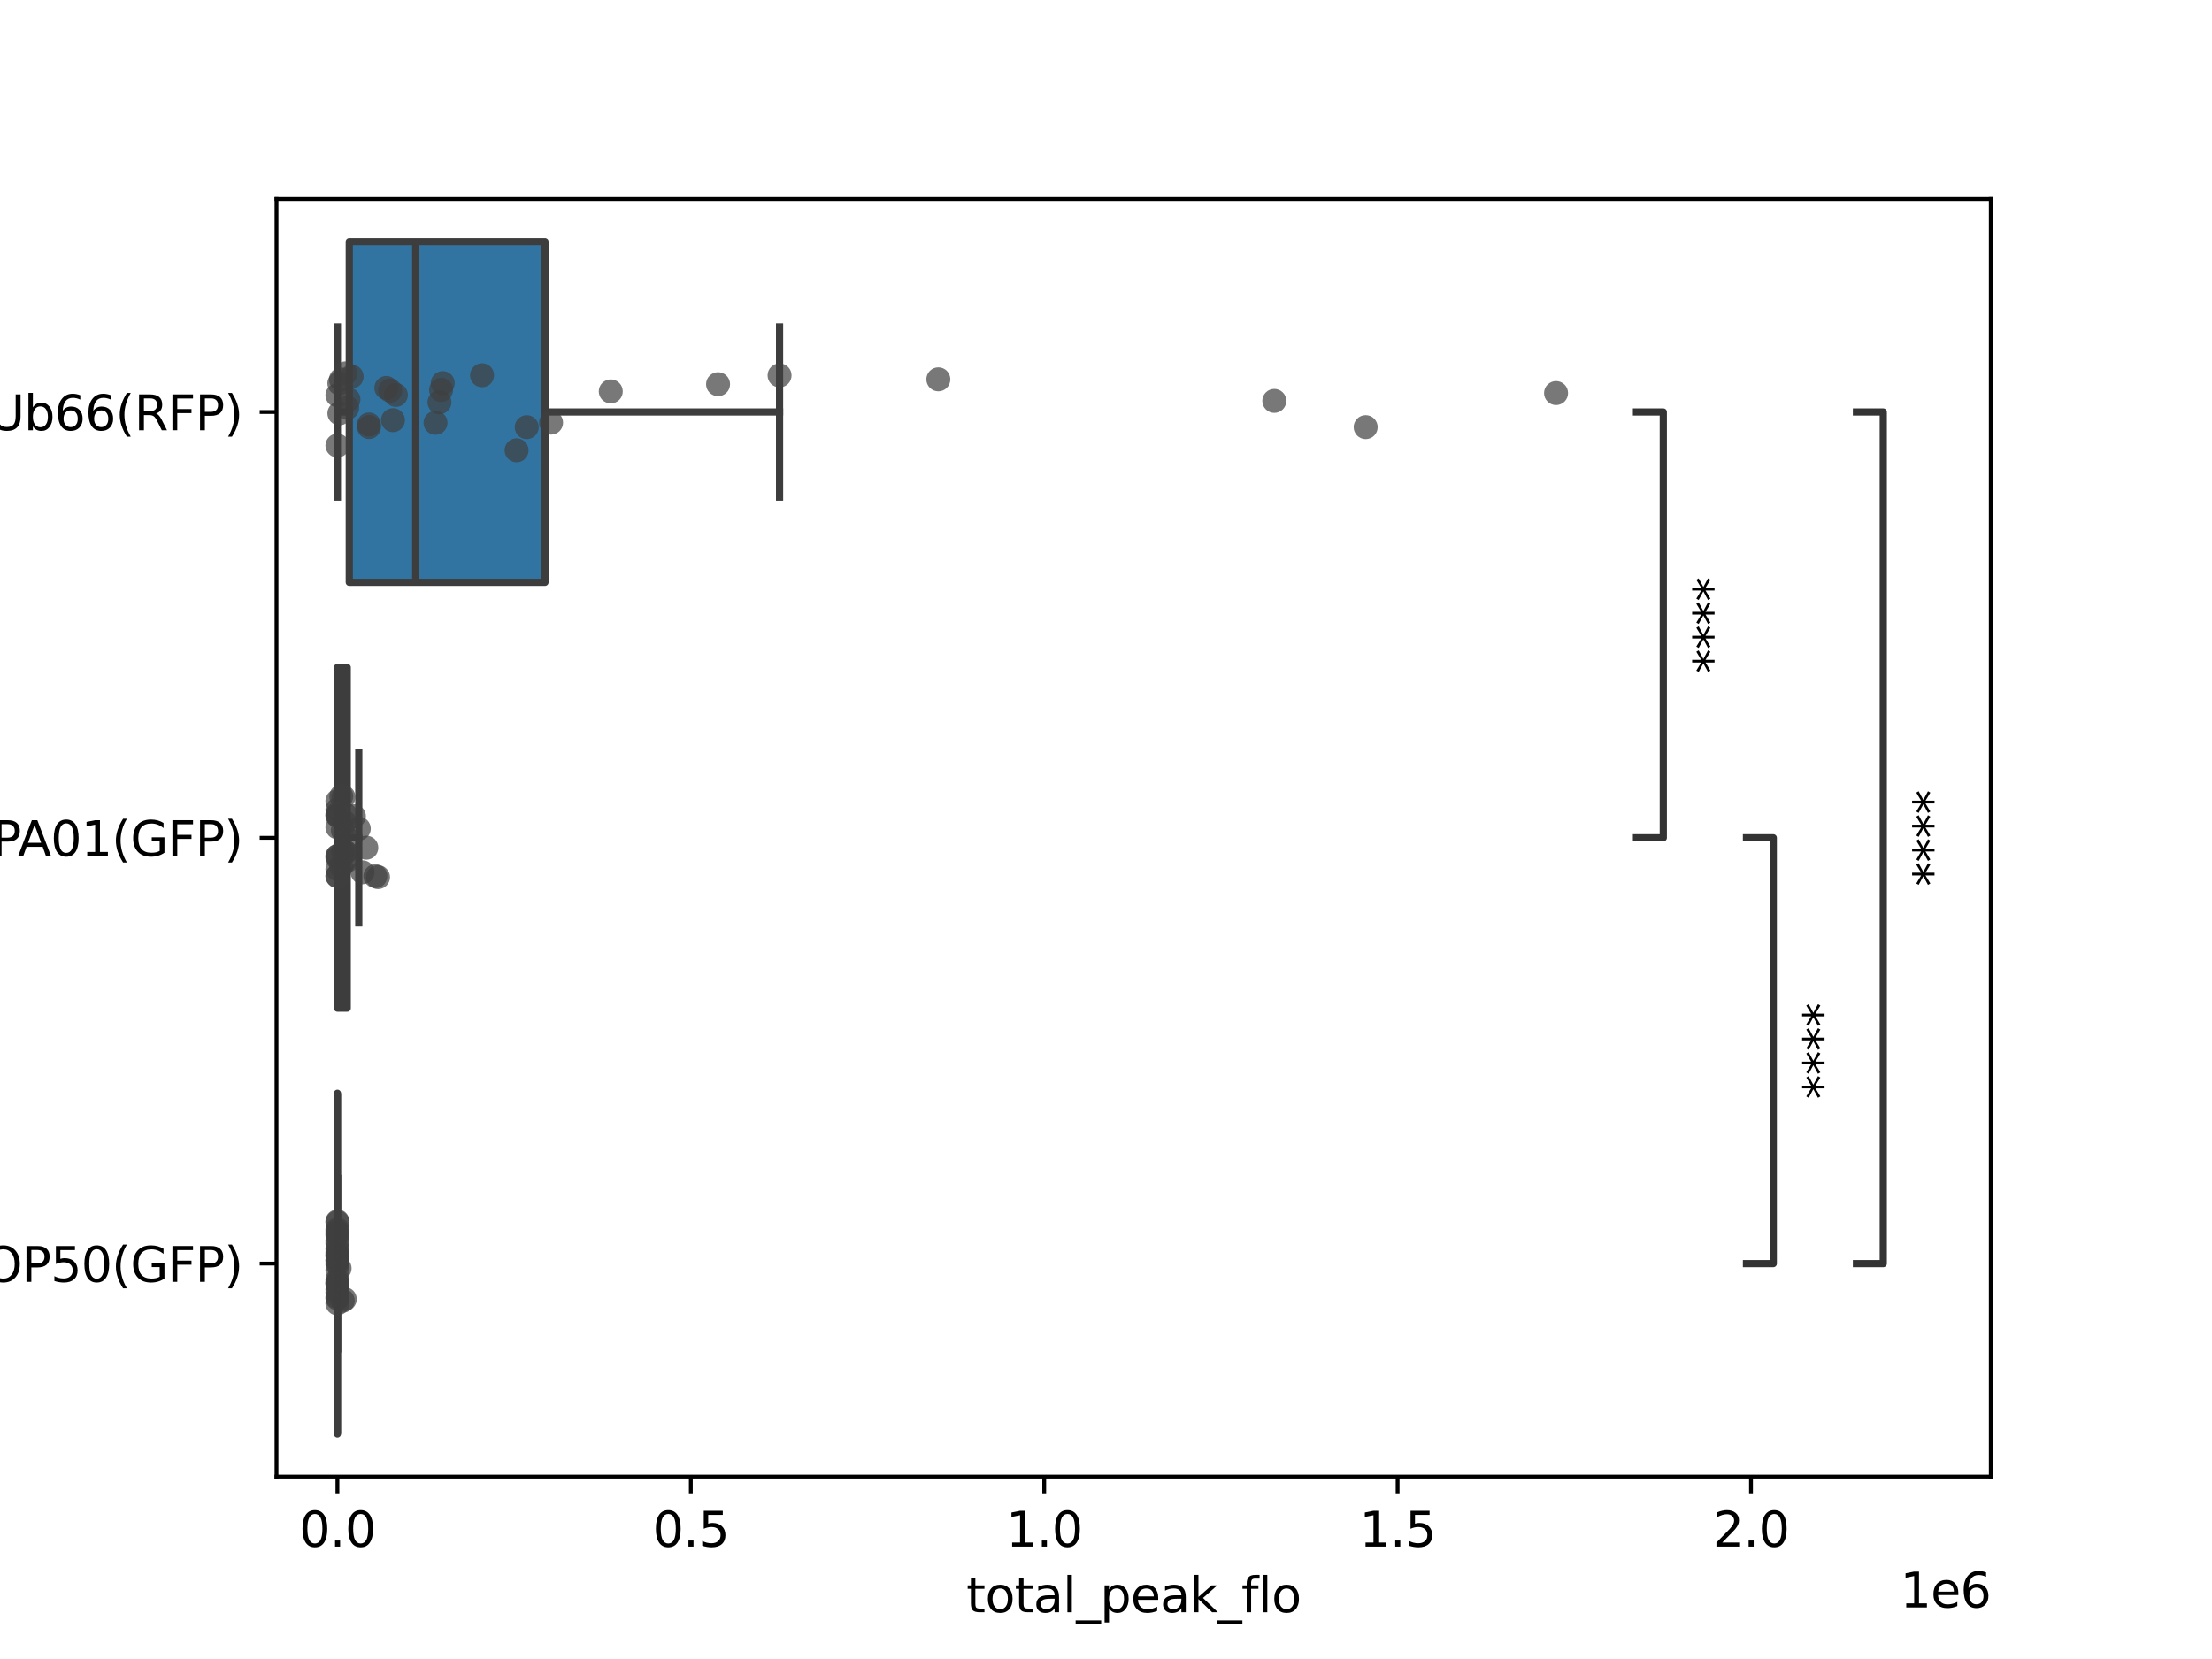<?xml version="1.0" encoding="utf-8" standalone="no"?>
<!DOCTYPE svg PUBLIC "-//W3C//DTD SVG 1.1//EN"
  "http://www.w3.org/Graphics/SVG/1.1/DTD/svg11.dtd">
<svg xmlns:xlink="http://www.w3.org/1999/xlink" width="460.8pt" height="345.6pt" viewBox="0 0 460.8 345.6" xmlns="http://www.w3.org/2000/svg" version="1.1">
 <defs>
  <style type="text/css">*{stroke-linejoin: round; stroke-linecap: butt}</style>
 </defs>
 <g id="figure_1">
  <g id="patch_1">
   <path d="M 0 345.6 
L 460.8 345.6 
L 460.8 0 
L 0 0 
z
" style="fill: #ffffff"/>
  </g>
  <g id="axes_1">
   <g id="patch_2">
    <path d="M 57.6 307.584 
L 414.72 307.584 
L 414.72 41.472 
L 57.6 41.472 
z
" style="fill: #ffffff"/>
   </g>
   <g id="patch_3">
    <path d="M 72.761 50.342 
L 72.761 121.306 
L 113.531 121.306 
L 113.531 50.342 
L 72.761 50.342 
z
" clip-path="url(#pec8b21042d)" style="fill: #3274a1; stroke: #3d3d3d; stroke-width: 1.5; stroke-linejoin: miter"/>
   </g>
   <g id="patch_4">
    <path d="M 70.293 139.046 
L 70.293 210.01 
L 72.337 210.01 
L 72.337 139.046 
L 70.293 139.046 
z
" clip-path="url(#pec8b21042d)" style="fill: #e1812c; stroke: #3d3d3d; stroke-width: 1.5; stroke-linejoin: miter"/>
   </g>
   <g id="patch_5">
    <path d="M 70.293 227.75 
L 70.293 298.714 
L 70.293 298.714 
L 70.293 227.75 
L 70.293 227.75 
z
" clip-path="url(#pec8b21042d)" style="fill: #3a923a; stroke: #3d3d3d; stroke-width: 1.5; stroke-linejoin: miter"/>
   </g>
   <g id="matplotlib.axis_1">
    <g id="xtick_1">
     <g id="line2d_1">
      <defs>
       <path id="mf25fa7e9b3" d="M 0 0 
L 0 3.5 
" style="stroke: #000000; stroke-width: 0.8"/>
      </defs>
      <g>
       <use xlink:href="#mf25fa7e9b3" x="70.293" y="307.584" style="stroke: #000000; stroke-width: 0.8"/>
      </g>
     </g>
     <g id="text_1">
      <!-- 0.0 -->
      <g transform="translate(62.342 322.182) scale(0.1 -0.1)">
       <defs>
        <path id="DejaVuSans-30" d="M 2034 4250 
Q 1547 4250 1301 3770 
Q 1056 3291 1056 2328 
Q 1056 1369 1301 889 
Q 1547 409 2034 409 
Q 2525 409 2770 889 
Q 3016 1369 3016 2328 
Q 3016 3291 2770 3770 
Q 2525 4250 2034 4250 
z
M 2034 4750 
Q 2819 4750 3233 4129 
Q 3647 3509 3647 2328 
Q 3647 1150 3233 529 
Q 2819 -91 2034 -91 
Q 1250 -91 836 529 
Q 422 1150 422 2328 
Q 422 3509 836 4129 
Q 1250 4750 2034 4750 
z
" transform="scale(0.016)"/>
        <path id="DejaVuSans-2e" d="M 684 794 
L 1344 794 
L 1344 0 
L 684 0 
L 684 794 
z
" transform="scale(0.016)"/>
       </defs>
       <use xlink:href="#DejaVuSans-30"/>
       <use xlink:href="#DejaVuSans-2e" x="63.623"/>
       <use xlink:href="#DejaVuSans-30" x="95.41"/>
      </g>
     </g>
    </g>
    <g id="xtick_2">
     <g id="line2d_2">
      <g>
       <use xlink:href="#mf25fa7e9b3" x="143.912" y="307.584" style="stroke: #000000; stroke-width: 0.8"/>
      </g>
     </g>
     <g id="text_2">
      <!-- 0.5 -->
      <g transform="translate(135.96 322.182) scale(0.1 -0.1)">
       <defs>
        <path id="DejaVuSans-35" d="M 691 4666 
L 3169 4666 
L 3169 4134 
L 1269 4134 
L 1269 2991 
Q 1406 3038 1543 3061 
Q 1681 3084 1819 3084 
Q 2600 3084 3056 2656 
Q 3513 2228 3513 1497 
Q 3513 744 3044 326 
Q 2575 -91 1722 -91 
Q 1428 -91 1123 -41 
Q 819 9 494 109 
L 494 744 
Q 775 591 1075 516 
Q 1375 441 1709 441 
Q 2250 441 2565 725 
Q 2881 1009 2881 1497 
Q 2881 1984 2565 2268 
Q 2250 2553 1709 2553 
Q 1456 2553 1204 2497 
Q 953 2441 691 2322 
L 691 4666 
z
" transform="scale(0.016)"/>
       </defs>
       <use xlink:href="#DejaVuSans-30"/>
       <use xlink:href="#DejaVuSans-2e" x="63.623"/>
       <use xlink:href="#DejaVuSans-35" x="95.41"/>
      </g>
     </g>
    </g>
    <g id="xtick_3">
     <g id="line2d_3">
      <g>
       <use xlink:href="#mf25fa7e9b3" x="217.53" y="307.584" style="stroke: #000000; stroke-width: 0.8"/>
      </g>
     </g>
     <g id="text_3">
      <!-- 1.0 -->
      <g transform="translate(209.578 322.182) scale(0.1 -0.1)">
       <defs>
        <path id="DejaVuSans-31" d="M 794 531 
L 1825 531 
L 1825 4091 
L 703 3866 
L 703 4441 
L 1819 4666 
L 2450 4666 
L 2450 531 
L 3481 531 
L 3481 0 
L 794 0 
L 794 531 
z
" transform="scale(0.016)"/>
       </defs>
       <use xlink:href="#DejaVuSans-31"/>
       <use xlink:href="#DejaVuSans-2e" x="63.623"/>
       <use xlink:href="#DejaVuSans-30" x="95.41"/>
      </g>
     </g>
    </g>
    <g id="xtick_4">
     <g id="line2d_4">
      <g>
       <use xlink:href="#mf25fa7e9b3" x="291.148" y="307.584" style="stroke: #000000; stroke-width: 0.8"/>
      </g>
     </g>
     <g id="text_4">
      <!-- 1.5 -->
      <g transform="translate(283.197 322.182) scale(0.1 -0.1)">
       <use xlink:href="#DejaVuSans-31"/>
       <use xlink:href="#DejaVuSans-2e" x="63.623"/>
       <use xlink:href="#DejaVuSans-35" x="95.41"/>
      </g>
     </g>
    </g>
    <g id="xtick_5">
     <g id="line2d_5">
      <g>
       <use xlink:href="#mf25fa7e9b3" x="364.767" y="307.584" style="stroke: #000000; stroke-width: 0.8"/>
      </g>
     </g>
     <g id="text_5">
      <!-- 2.0 -->
      <g transform="translate(356.815 322.182) scale(0.1 -0.1)">
       <defs>
        <path id="DejaVuSans-32" d="M 1228 531 
L 3431 531 
L 3431 0 
L 469 0 
L 469 531 
Q 828 903 1448 1529 
Q 2069 2156 2228 2338 
Q 2531 2678 2651 2914 
Q 2772 3150 2772 3378 
Q 2772 3750 2511 3984 
Q 2250 4219 1831 4219 
Q 1534 4219 1204 4116 
Q 875 4013 500 3803 
L 500 4441 
Q 881 4594 1212 4672 
Q 1544 4750 1819 4750 
Q 2544 4750 2975 4387 
Q 3406 4025 3406 3419 
Q 3406 3131 3298 2873 
Q 3191 2616 2906 2266 
Q 2828 2175 2409 1742 
Q 1991 1309 1228 531 
z
" transform="scale(0.016)"/>
       </defs>
       <use xlink:href="#DejaVuSans-32"/>
       <use xlink:href="#DejaVuSans-2e" x="63.623"/>
       <use xlink:href="#DejaVuSans-30" x="95.41"/>
      </g>
     </g>
    </g>
    <g id="text_6">
     <!-- total_peak_flo -->
     <g transform="translate(201.308 335.861) scale(0.1 -0.1)">
      <defs>
       <path id="DejaVuSans-74" d="M 1172 4494 
L 1172 3500 
L 2356 3500 
L 2356 3053 
L 1172 3053 
L 1172 1153 
Q 1172 725 1289 603 
Q 1406 481 1766 481 
L 2356 481 
L 2356 0 
L 1766 0 
Q 1100 0 847 248 
Q 594 497 594 1153 
L 594 3053 
L 172 3053 
L 172 3500 
L 594 3500 
L 594 4494 
L 1172 4494 
z
" transform="scale(0.016)"/>
       <path id="DejaVuSans-6f" d="M 1959 3097 
Q 1497 3097 1228 2736 
Q 959 2375 959 1747 
Q 959 1119 1226 758 
Q 1494 397 1959 397 
Q 2419 397 2687 759 
Q 2956 1122 2956 1747 
Q 2956 2369 2687 2733 
Q 2419 3097 1959 3097 
z
M 1959 3584 
Q 2709 3584 3137 3096 
Q 3566 2609 3566 1747 
Q 3566 888 3137 398 
Q 2709 -91 1959 -91 
Q 1206 -91 779 398 
Q 353 888 353 1747 
Q 353 2609 779 3096 
Q 1206 3584 1959 3584 
z
" transform="scale(0.016)"/>
       <path id="DejaVuSans-61" d="M 2194 1759 
Q 1497 1759 1228 1600 
Q 959 1441 959 1056 
Q 959 750 1161 570 
Q 1363 391 1709 391 
Q 2188 391 2477 730 
Q 2766 1069 2766 1631 
L 2766 1759 
L 2194 1759 
z
M 3341 1997 
L 3341 0 
L 2766 0 
L 2766 531 
Q 2569 213 2275 61 
Q 1981 -91 1556 -91 
Q 1019 -91 701 211 
Q 384 513 384 1019 
Q 384 1609 779 1909 
Q 1175 2209 1959 2209 
L 2766 2209 
L 2766 2266 
Q 2766 2663 2505 2880 
Q 2244 3097 1772 3097 
Q 1472 3097 1187 3025 
Q 903 2953 641 2809 
L 641 3341 
Q 956 3463 1253 3523 
Q 1550 3584 1831 3584 
Q 2591 3584 2966 3190 
Q 3341 2797 3341 1997 
z
" transform="scale(0.016)"/>
       <path id="DejaVuSans-6c" d="M 603 4863 
L 1178 4863 
L 1178 0 
L 603 0 
L 603 4863 
z
" transform="scale(0.016)"/>
       <path id="DejaVuSans-5f" d="M 3263 -1063 
L 3263 -1509 
L -63 -1509 
L -63 -1063 
L 3263 -1063 
z
" transform="scale(0.016)"/>
       <path id="DejaVuSans-70" d="M 1159 525 
L 1159 -1331 
L 581 -1331 
L 581 3500 
L 1159 3500 
L 1159 2969 
Q 1341 3281 1617 3432 
Q 1894 3584 2278 3584 
Q 2916 3584 3314 3078 
Q 3713 2572 3713 1747 
Q 3713 922 3314 415 
Q 2916 -91 2278 -91 
Q 1894 -91 1617 61 
Q 1341 213 1159 525 
z
M 3116 1747 
Q 3116 2381 2855 2742 
Q 2594 3103 2138 3103 
Q 1681 3103 1420 2742 
Q 1159 2381 1159 1747 
Q 1159 1113 1420 752 
Q 1681 391 2138 391 
Q 2594 391 2855 752 
Q 3116 1113 3116 1747 
z
" transform="scale(0.016)"/>
       <path id="DejaVuSans-65" d="M 3597 1894 
L 3597 1613 
L 953 1613 
Q 991 1019 1311 708 
Q 1631 397 2203 397 
Q 2534 397 2845 478 
Q 3156 559 3463 722 
L 3463 178 
Q 3153 47 2828 -22 
Q 2503 -91 2169 -91 
Q 1331 -91 842 396 
Q 353 884 353 1716 
Q 353 2575 817 3079 
Q 1281 3584 2069 3584 
Q 2775 3584 3186 3129 
Q 3597 2675 3597 1894 
z
M 3022 2063 
Q 3016 2534 2758 2815 
Q 2500 3097 2075 3097 
Q 1594 3097 1305 2825 
Q 1016 2553 972 2059 
L 3022 2063 
z
" transform="scale(0.016)"/>
       <path id="DejaVuSans-6b" d="M 581 4863 
L 1159 4863 
L 1159 1991 
L 2875 3500 
L 3609 3500 
L 1753 1863 
L 3688 0 
L 2938 0 
L 1159 1709 
L 1159 0 
L 581 0 
L 581 4863 
z
" transform="scale(0.016)"/>
       <path id="DejaVuSans-66" d="M 2375 4863 
L 2375 4384 
L 1825 4384 
Q 1516 4384 1395 4259 
Q 1275 4134 1275 3809 
L 1275 3500 
L 2222 3500 
L 2222 3053 
L 1275 3053 
L 1275 0 
L 697 0 
L 697 3053 
L 147 3053 
L 147 3500 
L 697 3500 
L 697 3744 
Q 697 4328 969 4595 
Q 1241 4863 1831 4863 
L 2375 4863 
z
" transform="scale(0.016)"/>
      </defs>
      <use xlink:href="#DejaVuSans-74"/>
      <use xlink:href="#DejaVuSans-6f" x="39.209"/>
      <use xlink:href="#DejaVuSans-74" x="100.391"/>
      <use xlink:href="#DejaVuSans-61" x="139.6"/>
      <use xlink:href="#DejaVuSans-6c" x="200.879"/>
      <use xlink:href="#DejaVuSans-5f" x="228.662"/>
      <use xlink:href="#DejaVuSans-70" x="278.662"/>
      <use xlink:href="#DejaVuSans-65" x="342.139"/>
      <use xlink:href="#DejaVuSans-61" x="403.662"/>
      <use xlink:href="#DejaVuSans-6b" x="464.941"/>
      <use xlink:href="#DejaVuSans-5f" x="522.852"/>
      <use xlink:href="#DejaVuSans-66" x="572.852"/>
      <use xlink:href="#DejaVuSans-6c" x="608.057"/>
      <use xlink:href="#DejaVuSans-6f" x="635.84"/>
     </g>
    </g>
    <g id="text_7">
     <!-- 1e6 -->
     <g transform="translate(395.842 334.861) scale(0.1 -0.1)">
      <defs>
       <path id="DejaVuSans-36" d="M 2113 2584 
Q 1688 2584 1439 2293 
Q 1191 2003 1191 1497 
Q 1191 994 1439 701 
Q 1688 409 2113 409 
Q 2538 409 2786 701 
Q 3034 994 3034 1497 
Q 3034 2003 2786 2293 
Q 2538 2584 2113 2584 
z
M 3366 4563 
L 3366 3988 
Q 3128 4100 2886 4159 
Q 2644 4219 2406 4219 
Q 1781 4219 1451 3797 
Q 1122 3375 1075 2522 
Q 1259 2794 1537 2939 
Q 1816 3084 2150 3084 
Q 2853 3084 3261 2657 
Q 3669 2231 3669 1497 
Q 3669 778 3244 343 
Q 2819 -91 2113 -91 
Q 1303 -91 875 529 
Q 447 1150 447 2328 
Q 447 3434 972 4092 
Q 1497 4750 2381 4750 
Q 2619 4750 2861 4703 
Q 3103 4656 3366 4563 
z
" transform="scale(0.016)"/>
      </defs>
      <use xlink:href="#DejaVuSans-31"/>
      <use xlink:href="#DejaVuSans-65" x="63.623"/>
      <use xlink:href="#DejaVuSans-36" x="125.146"/>
     </g>
    </g>
   </g>
   <g id="matplotlib.axis_2">
    <g id="ytick_1">
     <g id="line2d_6">
      <defs>
       <path id="mce4c80c3cb" d="M 0 0 
L -3.5 0 
" style="stroke: #000000; stroke-width: 0.8"/>
      </defs>
      <g>
       <use xlink:href="#mce4c80c3cb" x="57.6" y="85.824" style="stroke: #000000; stroke-width: 0.8"/>
      </g>
     </g>
     <g id="text_8">
      <!-- JUb66(RFP) -->
      <g transform="translate(-5.275 89.623) scale(0.1 -0.1)">
       <defs>
        <path id="DejaVuSans-4a" d="M 628 4666 
L 1259 4666 
L 1259 325 
Q 1259 -519 939 -900 
Q 619 -1281 -91 -1281 
L -331 -1281 
L -331 -750 
L -134 -750 
Q 284 -750 456 -515 
Q 628 -281 628 325 
L 628 4666 
z
" transform="scale(0.016)"/>
        <path id="DejaVuSans-55" d="M 556 4666 
L 1191 4666 
L 1191 1831 
Q 1191 1081 1462 751 
Q 1734 422 2344 422 
Q 2950 422 3222 751 
Q 3494 1081 3494 1831 
L 3494 4666 
L 4128 4666 
L 4128 1753 
Q 4128 841 3676 375 
Q 3225 -91 2344 -91 
Q 1459 -91 1007 375 
Q 556 841 556 1753 
L 556 4666 
z
" transform="scale(0.016)"/>
        <path id="DejaVuSans-62" d="M 3116 1747 
Q 3116 2381 2855 2742 
Q 2594 3103 2138 3103 
Q 1681 3103 1420 2742 
Q 1159 2381 1159 1747 
Q 1159 1113 1420 752 
Q 1681 391 2138 391 
Q 2594 391 2855 752 
Q 3116 1113 3116 1747 
z
M 1159 2969 
Q 1341 3281 1617 3432 
Q 1894 3584 2278 3584 
Q 2916 3584 3314 3078 
Q 3713 2572 3713 1747 
Q 3713 922 3314 415 
Q 2916 -91 2278 -91 
Q 1894 -91 1617 61 
Q 1341 213 1159 525 
L 1159 0 
L 581 0 
L 581 4863 
L 1159 4863 
L 1159 2969 
z
" transform="scale(0.016)"/>
        <path id="DejaVuSans-28" d="M 1984 4856 
Q 1566 4138 1362 3434 
Q 1159 2731 1159 2009 
Q 1159 1288 1364 580 
Q 1569 -128 1984 -844 
L 1484 -844 
Q 1016 -109 783 600 
Q 550 1309 550 2009 
Q 550 2706 781 3412 
Q 1013 4119 1484 4856 
L 1984 4856 
z
" transform="scale(0.016)"/>
        <path id="DejaVuSans-52" d="M 2841 2188 
Q 3044 2119 3236 1894 
Q 3428 1669 3622 1275 
L 4263 0 
L 3584 0 
L 2988 1197 
Q 2756 1666 2539 1819 
Q 2322 1972 1947 1972 
L 1259 1972 
L 1259 0 
L 628 0 
L 628 4666 
L 2053 4666 
Q 2853 4666 3247 4331 
Q 3641 3997 3641 3322 
Q 3641 2881 3436 2590 
Q 3231 2300 2841 2188 
z
M 1259 4147 
L 1259 2491 
L 2053 2491 
Q 2509 2491 2742 2702 
Q 2975 2913 2975 3322 
Q 2975 3731 2742 3939 
Q 2509 4147 2053 4147 
L 1259 4147 
z
" transform="scale(0.016)"/>
        <path id="DejaVuSans-46" d="M 628 4666 
L 3309 4666 
L 3309 4134 
L 1259 4134 
L 1259 2759 
L 3109 2759 
L 3109 2228 
L 1259 2228 
L 1259 0 
L 628 0 
L 628 4666 
z
" transform="scale(0.016)"/>
        <path id="DejaVuSans-50" d="M 1259 4147 
L 1259 2394 
L 2053 2394 
Q 2494 2394 2734 2622 
Q 2975 2850 2975 3272 
Q 2975 3691 2734 3919 
Q 2494 4147 2053 4147 
L 1259 4147 
z
M 628 4666 
L 2053 4666 
Q 2838 4666 3239 4311 
Q 3641 3956 3641 3272 
Q 3641 2581 3239 2228 
Q 2838 1875 2053 1875 
L 1259 1875 
L 1259 0 
L 628 0 
L 628 4666 
z
" transform="scale(0.016)"/>
        <path id="DejaVuSans-29" d="M 513 4856 
L 1013 4856 
Q 1481 4119 1714 3412 
Q 1947 2706 1947 2009 
Q 1947 1309 1714 600 
Q 1481 -109 1013 -844 
L 513 -844 
Q 928 -128 1133 580 
Q 1338 1288 1338 2009 
Q 1338 2731 1133 3434 
Q 928 4138 513 4856 
z
" transform="scale(0.016)"/>
       </defs>
       <use xlink:href="#DejaVuSans-4a"/>
       <use xlink:href="#DejaVuSans-55" x="29.492"/>
       <use xlink:href="#DejaVuSans-62" x="102.686"/>
       <use xlink:href="#DejaVuSans-36" x="166.162"/>
       <use xlink:href="#DejaVuSans-36" x="229.785"/>
       <use xlink:href="#DejaVuSans-28" x="293.408"/>
       <use xlink:href="#DejaVuSans-52" x="332.422"/>
       <use xlink:href="#DejaVuSans-46" x="401.904"/>
       <use xlink:href="#DejaVuSans-50" x="459.424"/>
       <use xlink:href="#DejaVuSans-29" x="519.727"/>
      </g>
     </g>
    </g>
    <g id="ytick_2">
     <g id="line2d_7">
      <g>
       <use xlink:href="#mce4c80c3cb" x="57.6" y="174.528" style="stroke: #000000; stroke-width: 0.8"/>
      </g>
     </g>
     <g id="text_9">
      <!-- JUb66(RFP) swapped onto PA01(GFP) -->
      <g transform="translate(-134.309 178.327) scale(0.1 -0.1)">
       <defs>
        <path id="DejaVuSans-20" transform="scale(0.016)"/>
        <path id="DejaVuSans-73" d="M 2834 3397 
L 2834 2853 
Q 2591 2978 2328 3040 
Q 2066 3103 1784 3103 
Q 1356 3103 1142 2972 
Q 928 2841 928 2578 
Q 928 2378 1081 2264 
Q 1234 2150 1697 2047 
L 1894 2003 
Q 2506 1872 2764 1633 
Q 3022 1394 3022 966 
Q 3022 478 2636 193 
Q 2250 -91 1575 -91 
Q 1294 -91 989 -36 
Q 684 19 347 128 
L 347 722 
Q 666 556 975 473 
Q 1284 391 1588 391 
Q 1994 391 2212 530 
Q 2431 669 2431 922 
Q 2431 1156 2273 1281 
Q 2116 1406 1581 1522 
L 1381 1569 
Q 847 1681 609 1914 
Q 372 2147 372 2553 
Q 372 3047 722 3315 
Q 1072 3584 1716 3584 
Q 2034 3584 2315 3537 
Q 2597 3491 2834 3397 
z
" transform="scale(0.016)"/>
        <path id="DejaVuSans-77" d="M 269 3500 
L 844 3500 
L 1563 769 
L 2278 3500 
L 2956 3500 
L 3675 769 
L 4391 3500 
L 4966 3500 
L 4050 0 
L 3372 0 
L 2619 2869 
L 1863 0 
L 1184 0 
L 269 3500 
z
" transform="scale(0.016)"/>
        <path id="DejaVuSans-64" d="M 2906 2969 
L 2906 4863 
L 3481 4863 
L 3481 0 
L 2906 0 
L 2906 525 
Q 2725 213 2448 61 
Q 2172 -91 1784 -91 
Q 1150 -91 751 415 
Q 353 922 353 1747 
Q 353 2572 751 3078 
Q 1150 3584 1784 3584 
Q 2172 3584 2448 3432 
Q 2725 3281 2906 2969 
z
M 947 1747 
Q 947 1113 1208 752 
Q 1469 391 1925 391 
Q 2381 391 2643 752 
Q 2906 1113 2906 1747 
Q 2906 2381 2643 2742 
Q 2381 3103 1925 3103 
Q 1469 3103 1208 2742 
Q 947 2381 947 1747 
z
" transform="scale(0.016)"/>
        <path id="DejaVuSans-6e" d="M 3513 2113 
L 3513 0 
L 2938 0 
L 2938 2094 
Q 2938 2591 2744 2837 
Q 2550 3084 2163 3084 
Q 1697 3084 1428 2787 
Q 1159 2491 1159 1978 
L 1159 0 
L 581 0 
L 581 3500 
L 1159 3500 
L 1159 2956 
Q 1366 3272 1645 3428 
Q 1925 3584 2291 3584 
Q 2894 3584 3203 3211 
Q 3513 2838 3513 2113 
z
" transform="scale(0.016)"/>
        <path id="DejaVuSans-41" d="M 2188 4044 
L 1331 1722 
L 3047 1722 
L 2188 4044 
z
M 1831 4666 
L 2547 4666 
L 4325 0 
L 3669 0 
L 3244 1197 
L 1141 1197 
L 716 0 
L 50 0 
L 1831 4666 
z
" transform="scale(0.016)"/>
        <path id="DejaVuSans-47" d="M 3809 666 
L 3809 1919 
L 2778 1919 
L 2778 2438 
L 4434 2438 
L 4434 434 
Q 4069 175 3628 42 
Q 3188 -91 2688 -91 
Q 1594 -91 976 548 
Q 359 1188 359 2328 
Q 359 3472 976 4111 
Q 1594 4750 2688 4750 
Q 3144 4750 3555 4637 
Q 3966 4525 4313 4306 
L 4313 3634 
Q 3963 3931 3569 4081 
Q 3175 4231 2741 4231 
Q 1884 4231 1454 3753 
Q 1025 3275 1025 2328 
Q 1025 1384 1454 906 
Q 1884 428 2741 428 
Q 3075 428 3337 486 
Q 3600 544 3809 666 
z
" transform="scale(0.016)"/>
       </defs>
       <use xlink:href="#DejaVuSans-4a"/>
       <use xlink:href="#DejaVuSans-55" x="29.492"/>
       <use xlink:href="#DejaVuSans-62" x="102.686"/>
       <use xlink:href="#DejaVuSans-36" x="166.162"/>
       <use xlink:href="#DejaVuSans-36" x="229.785"/>
       <use xlink:href="#DejaVuSans-28" x="293.408"/>
       <use xlink:href="#DejaVuSans-52" x="332.422"/>
       <use xlink:href="#DejaVuSans-46" x="401.904"/>
       <use xlink:href="#DejaVuSans-50" x="459.424"/>
       <use xlink:href="#DejaVuSans-29" x="519.727"/>
       <use xlink:href="#DejaVuSans-20" x="558.74"/>
       <use xlink:href="#DejaVuSans-73" x="590.527"/>
       <use xlink:href="#DejaVuSans-77" x="642.627"/>
       <use xlink:href="#DejaVuSans-61" x="724.414"/>
       <use xlink:href="#DejaVuSans-70" x="785.693"/>
       <use xlink:href="#DejaVuSans-70" x="849.17"/>
       <use xlink:href="#DejaVuSans-65" x="912.646"/>
       <use xlink:href="#DejaVuSans-64" x="974.17"/>
       <use xlink:href="#DejaVuSans-20" x="1037.646"/>
       <use xlink:href="#DejaVuSans-6f" x="1069.434"/>
       <use xlink:href="#DejaVuSans-6e" x="1130.615"/>
       <use xlink:href="#DejaVuSans-74" x="1193.994"/>
       <use xlink:href="#DejaVuSans-6f" x="1233.203"/>
       <use xlink:href="#DejaVuSans-20" x="1294.385"/>
       <use xlink:href="#DejaVuSans-50" x="1326.172"/>
       <use xlink:href="#DejaVuSans-41" x="1380.1"/>
       <use xlink:href="#DejaVuSans-30" x="1448.508"/>
       <use xlink:href="#DejaVuSans-31" x="1512.131"/>
       <use xlink:href="#DejaVuSans-28" x="1575.754"/>
       <use xlink:href="#DejaVuSans-47" x="1614.768"/>
       <use xlink:href="#DejaVuSans-46" x="1692.258"/>
       <use xlink:href="#DejaVuSans-50" x="1749.777"/>
       <use xlink:href="#DejaVuSans-29" x="1810.08"/>
      </g>
     </g>
    </g>
    <g id="ytick_3">
     <g id="line2d_8">
      <g>
       <use xlink:href="#mce4c80c3cb" x="57.6" y="263.232" style="stroke: #000000; stroke-width: 0.8"/>
      </g>
     </g>
     <g id="text_10">
      <!-- JUb66(RFP) swapped onto OP50(GFP) -->
      <g transform="translate(-135.978 267.031) scale(0.1 -0.1)">
       <defs>
        <path id="DejaVuSans-4f" d="M 2522 4238 
Q 1834 4238 1429 3725 
Q 1025 3213 1025 2328 
Q 1025 1447 1429 934 
Q 1834 422 2522 422 
Q 3209 422 3611 934 
Q 4013 1447 4013 2328 
Q 4013 3213 3611 3725 
Q 3209 4238 2522 4238 
z
M 2522 4750 
Q 3503 4750 4090 4092 
Q 4678 3434 4678 2328 
Q 4678 1225 4090 567 
Q 3503 -91 2522 -91 
Q 1538 -91 948 565 
Q 359 1222 359 2328 
Q 359 3434 948 4092 
Q 1538 4750 2522 4750 
z
" transform="scale(0.016)"/>
       </defs>
       <use xlink:href="#DejaVuSans-4a"/>
       <use xlink:href="#DejaVuSans-55" x="29.492"/>
       <use xlink:href="#DejaVuSans-62" x="102.686"/>
       <use xlink:href="#DejaVuSans-36" x="166.162"/>
       <use xlink:href="#DejaVuSans-36" x="229.785"/>
       <use xlink:href="#DejaVuSans-28" x="293.408"/>
       <use xlink:href="#DejaVuSans-52" x="332.422"/>
       <use xlink:href="#DejaVuSans-46" x="401.904"/>
       <use xlink:href="#DejaVuSans-50" x="459.424"/>
       <use xlink:href="#DejaVuSans-29" x="519.727"/>
       <use xlink:href="#DejaVuSans-20" x="558.74"/>
       <use xlink:href="#DejaVuSans-73" x="590.527"/>
       <use xlink:href="#DejaVuSans-77" x="642.627"/>
       <use xlink:href="#DejaVuSans-61" x="724.414"/>
       <use xlink:href="#DejaVuSans-70" x="785.693"/>
       <use xlink:href="#DejaVuSans-70" x="849.17"/>
       <use xlink:href="#DejaVuSans-65" x="912.646"/>
       <use xlink:href="#DejaVuSans-64" x="974.17"/>
       <use xlink:href="#DejaVuSans-20" x="1037.646"/>
       <use xlink:href="#DejaVuSans-6f" x="1069.434"/>
       <use xlink:href="#DejaVuSans-6e" x="1130.615"/>
       <use xlink:href="#DejaVuSans-74" x="1193.994"/>
       <use xlink:href="#DejaVuSans-6f" x="1233.203"/>
       <use xlink:href="#DejaVuSans-20" x="1294.385"/>
       <use xlink:href="#DejaVuSans-4f" x="1326.172"/>
       <use xlink:href="#DejaVuSans-50" x="1404.883"/>
       <use xlink:href="#DejaVuSans-35" x="1465.186"/>
       <use xlink:href="#DejaVuSans-30" x="1528.809"/>
       <use xlink:href="#DejaVuSans-28" x="1592.432"/>
       <use xlink:href="#DejaVuSans-47" x="1631.445"/>
       <use xlink:href="#DejaVuSans-46" x="1708.936"/>
       <use xlink:href="#DejaVuSans-50" x="1766.455"/>
       <use xlink:href="#DejaVuSans-29" x="1826.758"/>
      </g>
     </g>
    </g>
    <g id="text_11">
     <!-- diet_and_channel -->
     <g transform="translate(-142.336 218.32) rotate(-90) scale(0.1 -0.1)">
      <defs>
       <path id="DejaVuSans-69" d="M 603 3500 
L 1178 3500 
L 1178 0 
L 603 0 
L 603 3500 
z
M 603 4863 
L 1178 4863 
L 1178 4134 
L 603 4134 
L 603 4863 
z
" transform="scale(0.016)"/>
       <path id="DejaVuSans-63" d="M 3122 3366 
L 3122 2828 
Q 2878 2963 2633 3030 
Q 2388 3097 2138 3097 
Q 1578 3097 1268 2742 
Q 959 2388 959 1747 
Q 959 1106 1268 751 
Q 1578 397 2138 397 
Q 2388 397 2633 464 
Q 2878 531 3122 666 
L 3122 134 
Q 2881 22 2623 -34 
Q 2366 -91 2075 -91 
Q 1284 -91 818 406 
Q 353 903 353 1747 
Q 353 2603 823 3093 
Q 1294 3584 2113 3584 
Q 2378 3584 2631 3529 
Q 2884 3475 3122 3366 
z
" transform="scale(0.016)"/>
       <path id="DejaVuSans-68" d="M 3513 2113 
L 3513 0 
L 2938 0 
L 2938 2094 
Q 2938 2591 2744 2837 
Q 2550 3084 2163 3084 
Q 1697 3084 1428 2787 
Q 1159 2491 1159 1978 
L 1159 0 
L 581 0 
L 581 4863 
L 1159 4863 
L 1159 2956 
Q 1366 3272 1645 3428 
Q 1925 3584 2291 3584 
Q 2894 3584 3203 3211 
Q 3513 2838 3513 2113 
z
" transform="scale(0.016)"/>
      </defs>
      <use xlink:href="#DejaVuSans-64"/>
      <use xlink:href="#DejaVuSans-69" x="63.477"/>
      <use xlink:href="#DejaVuSans-65" x="91.26"/>
      <use xlink:href="#DejaVuSans-74" x="152.783"/>
      <use xlink:href="#DejaVuSans-5f" x="191.992"/>
      <use xlink:href="#DejaVuSans-61" x="241.992"/>
      <use xlink:href="#DejaVuSans-6e" x="303.271"/>
      <use xlink:href="#DejaVuSans-64" x="366.65"/>
      <use xlink:href="#DejaVuSans-5f" x="430.127"/>
      <use xlink:href="#DejaVuSans-63" x="480.127"/>
      <use xlink:href="#DejaVuSans-68" x="535.107"/>
      <use xlink:href="#DejaVuSans-61" x="598.486"/>
      <use xlink:href="#DejaVuSans-6e" x="659.766"/>
      <use xlink:href="#DejaVuSans-6e" x="723.145"/>
      <use xlink:href="#DejaVuSans-65" x="786.523"/>
      <use xlink:href="#DejaVuSans-6c" x="848.047"/>
     </g>
    </g>
   </g>
   <g id="line2d_9">
    <path d="M 72.761 85.824 
L 70.293 85.824 
" clip-path="url(#pec8b21042d)" style="fill: none; stroke: #3d3d3d; stroke-width: 1.5; stroke-linecap: square"/>
   </g>
   <g id="line2d_10">
    <path d="M 113.531 85.824 
L 162.399 85.824 
" clip-path="url(#pec8b21042d)" style="fill: none; stroke: #3d3d3d; stroke-width: 1.5; stroke-linecap: square"/>
   </g>
   <g id="line2d_11">
    <path d="M 70.293 68.083 
L 70.293 103.565 
" clip-path="url(#pec8b21042d)" style="fill: none; stroke: #3d3d3d; stroke-width: 1.5; stroke-linecap: square"/>
   </g>
   <g id="line2d_12">
    <path d="M 162.399 68.083 
L 162.399 103.565 
" clip-path="url(#pec8b21042d)" style="fill: none; stroke: #3d3d3d; stroke-width: 1.5; stroke-linecap: square"/>
   </g>
   <g id="line2d_13">
    <path d="M 70.293 174.528 
L 70.293 174.528 
" clip-path="url(#pec8b21042d)" style="fill: none; stroke: #3d3d3d; stroke-width: 1.5; stroke-linecap: square"/>
   </g>
   <g id="line2d_14">
    <path d="M 72.337 174.528 
L 74.743 174.528 
" clip-path="url(#pec8b21042d)" style="fill: none; stroke: #3d3d3d; stroke-width: 1.5; stroke-linecap: square"/>
   </g>
   <g id="line2d_15">
    <path d="M 70.293 156.787 
L 70.293 192.269 
" clip-path="url(#pec8b21042d)" style="fill: none; stroke: #3d3d3d; stroke-width: 1.5; stroke-linecap: square"/>
   </g>
   <g id="line2d_16">
    <path d="M 74.743 156.787 
L 74.743 192.269 
" clip-path="url(#pec8b21042d)" style="fill: none; stroke: #3d3d3d; stroke-width: 1.5; stroke-linecap: square"/>
   </g>
   <g id="line2d_17">
    <path d="M 70.293 263.232 
L 70.293 263.232 
" clip-path="url(#pec8b21042d)" style="fill: none; stroke: #3d3d3d; stroke-width: 1.5; stroke-linecap: square"/>
   </g>
   <g id="line2d_18">
    <path d="M 70.293 263.232 
L 70.293 263.232 
" clip-path="url(#pec8b21042d)" style="fill: none; stroke: #3d3d3d; stroke-width: 1.5; stroke-linecap: square"/>
   </g>
   <g id="line2d_19">
    <path d="M 70.293 245.491 
L 70.293 280.973 
" clip-path="url(#pec8b21042d)" style="fill: none; stroke: #3d3d3d; stroke-width: 1.5; stroke-linecap: square"/>
   </g>
   <g id="line2d_20">
    <path d="M 70.293 245.491 
L 70.293 280.973 
" clip-path="url(#pec8b21042d)" style="fill: none; stroke: #3d3d3d; stroke-width: 1.5; stroke-linecap: square"/>
   </g>
   <g id="line2d_21">
    <path d="M 340.91 85.824 
L 346.495 85.824 
L 346.495 174.528 
L 340.91 174.528 
" clip-path="url(#pec8b21042d)" style="fill: none; stroke: #333333; stroke-width: 1.5; stroke-linecap: square"/>
   </g>
   <g id="line2d_22">
    <path d="M 363.823 174.528 
L 369.408 174.528 
L 369.408 263.232 
L 363.823 263.232 
" clip-path="url(#pec8b21042d)" style="fill: none; stroke: #333333; stroke-width: 1.5; stroke-linecap: square"/>
   </g>
   <g id="line2d_23">
    <path d="M 386.736 85.824 
L 392.321 85.824 
L 392.321 263.232 
L 386.736 263.232 
" clip-path="url(#pec8b21042d)" style="fill: none; stroke: #333333; stroke-width: 1.5; stroke-linecap: square"/>
   </g>
   <g id="line2d_24">
    <path d="M 86.596 50.342 
L 86.596 121.306 
" clip-path="url(#pec8b21042d)" style="fill: none; stroke: #3d3d3d; stroke-width: 1.5"/>
   </g>
   <g id="line2d_25">
    <path d="M 71.431 139.046 
L 71.431 210.01 
" clip-path="url(#pec8b21042d)" style="fill: none; stroke: #3d3d3d; stroke-width: 1.5"/>
   </g>
   <g id="line2d_26">
    <path d="M 70.293 227.75 
L 70.293 298.714 
" clip-path="url(#pec8b21042d)" style="fill: none; stroke: #3d3d3d; stroke-width: 1.5"/>
   </g>
   <g id="patch_6">
    <path d="M 57.6 307.584 
L 57.6 41.472 
" style="fill: none; stroke: #000000; stroke-width: 0.8; stroke-linejoin: miter; stroke-linecap: square"/>
   </g>
   <g id="patch_7">
    <path d="M 414.72 307.584 
L 414.72 41.472 
" style="fill: none; stroke: #000000; stroke-width: 0.8; stroke-linejoin: miter; stroke-linecap: square"/>
   </g>
   <g id="patch_8">
    <path d="M 57.6 307.584 
L 414.72 307.584 
" style="fill: none; stroke: #000000; stroke-width: 0.8; stroke-linejoin: miter; stroke-linecap: square"/>
   </g>
   <g id="patch_9">
    <path d="M 57.6 41.472 
L 414.72 41.472 
" style="fill: none; stroke: #000000; stroke-width: 0.8; stroke-linejoin: miter; stroke-linecap: square"/>
   </g>
   <g id="PathCollection_1">
    <defs>
     <path id="C0_0_9e9dc99d30" d="M 0 2.5 
C 0.663 2.5 1.299 2.237 1.768 1.768 
C 2.237 1.299 2.5 0.663 2.5 -0 
C 2.5 -0.663 2.237 -1.299 1.768 -1.768 
C 1.299 -2.237 0.663 -2.5 0 -2.5 
C -0.663 -2.5 -1.299 -2.237 -1.768 -1.768 
C -2.237 -1.299 -2.5 -0.663 -2.5 0 
C -2.5 0.663 -2.237 1.299 -1.768 1.768 
C -1.299 2.237 -0.663 2.5 0 2.5 
z
"/>
    </defs>
    <g clip-path="url(#pec8b21042d)">
     <use xlink:href="#C0_0_9e9dc99d30" x="114.798" y="88.039" style="fill: #404040; fill-opacity: 0.7"/>
    </g>
    <g clip-path="url(#pec8b21042d)">
     <use xlink:href="#C0_0_9e9dc99d30" x="100.424" y="78.168" style="fill: #404040; fill-opacity: 0.7"/>
    </g>
    <g clip-path="url(#pec8b21042d)">
     <use xlink:href="#C0_0_9e9dc99d30" x="70.293" y="92.817" style="fill: #404040; fill-opacity: 0.7"/>
    </g>
    <g clip-path="url(#pec8b21042d)">
     <use xlink:href="#C0_0_9e9dc99d30" x="71.029" y="79.045" style="fill: #404040; fill-opacity: 0.7"/>
    </g>
    <g clip-path="url(#pec8b21042d)">
     <use xlink:href="#C0_0_9e9dc99d30" x="91.884" y="81.23" style="fill: #404040; fill-opacity: 0.7"/>
    </g>
    <g clip-path="url(#pec8b21042d)">
     <use xlink:href="#C0_0_9e9dc99d30" x="149.587" y="80.03" style="fill: #404040; fill-opacity: 0.7"/>
    </g>
    <g clip-path="url(#pec8b21042d)">
     <use xlink:href="#C0_0_9e9dc99d30" x="195.474" y="79.016" style="fill: #404040; fill-opacity: 0.7"/>
    </g>
    <g clip-path="url(#pec8b21042d)">
     <use xlink:href="#C0_0_9e9dc99d30" x="81.287" y="81.361" style="fill: #404040; fill-opacity: 0.7"/>
    </g>
    <g clip-path="url(#pec8b21042d)">
     <use xlink:href="#C0_0_9e9dc99d30" x="127.237" y="81.531" style="fill: #404040; fill-opacity: 0.7"/>
    </g>
    <g clip-path="url(#pec8b21042d)">
     <use xlink:href="#C0_0_9e9dc99d30" x="90.724" y="88.073" style="fill: #404040; fill-opacity: 0.7"/>
    </g>
    <g clip-path="url(#pec8b21042d)">
     <use xlink:href="#C0_0_9e9dc99d30" x="107.617" y="93.809" style="fill: #404040; fill-opacity: 0.7"/>
    </g>
    <g clip-path="url(#pec8b21042d)">
     <use xlink:href="#C0_0_9e9dc99d30" x="162.399" y="78.197" style="fill: #404040; fill-opacity: 0.7"/>
    </g>
    <g clip-path="url(#pec8b21042d)">
     <use xlink:href="#C0_0_9e9dc99d30" x="71.963" y="77.769" style="fill: #404040; fill-opacity: 0.7"/>
    </g>
    <g clip-path="url(#pec8b21042d)">
     <use xlink:href="#C0_0_9e9dc99d30" x="91.55" y="83.794" style="fill: #404040; fill-opacity: 0.7"/>
    </g>
    <g clip-path="url(#pec8b21042d)">
     <use xlink:href="#C0_0_9e9dc99d30" x="76.874" y="88.966" style="fill: #404040; fill-opacity: 0.7"/>
    </g>
    <g clip-path="url(#pec8b21042d)">
     <use xlink:href="#C0_0_9e9dc99d30" x="72.332" y="84.944" style="fill: #404040; fill-opacity: 0.7"/>
    </g>
    <g clip-path="url(#pec8b21042d)">
     <use xlink:href="#C0_0_9e9dc99d30" x="109.73" y="88.988" style="fill: #404040; fill-opacity: 0.7"/>
    </g>
    <g clip-path="url(#pec8b21042d)">
     <use xlink:href="#C0_0_9e9dc99d30" x="324.155" y="81.881" style="fill: #404040; fill-opacity: 0.7"/>
    </g>
    <g clip-path="url(#pec8b21042d)">
     <use xlink:href="#C0_0_9e9dc99d30" x="81.864" y="87.527" style="fill: #404040; fill-opacity: 0.7"/>
    </g>
    <g clip-path="url(#pec8b21042d)">
     <use xlink:href="#C0_0_9e9dc99d30" x="284.495" y="88.98" style="fill: #404040; fill-opacity: 0.7"/>
    </g>
    <g clip-path="url(#pec8b21042d)">
     <use xlink:href="#C0_0_9e9dc99d30" x="265.463" y="83.51" style="fill: #404040; fill-opacity: 0.7"/>
    </g>
    <g clip-path="url(#pec8b21042d)">
     <use xlink:href="#C0_0_9e9dc99d30" x="80.484" y="80.809" style="fill: #404040; fill-opacity: 0.7"/>
    </g>
    <g clip-path="url(#pec8b21042d)">
     <use xlink:href="#C0_0_9e9dc99d30" x="73.255" y="78.442" style="fill: #404040; fill-opacity: 0.7"/>
    </g>
    <g clip-path="url(#pec8b21042d)">
     <use xlink:href="#C0_0_9e9dc99d30" x="70.703" y="86.11" style="fill: #404040; fill-opacity: 0.7"/>
    </g>
    <g clip-path="url(#pec8b21042d)">
     <use xlink:href="#C0_0_9e9dc99d30" x="82.468" y="82.265" style="fill: #404040; fill-opacity: 0.7"/>
    </g>
    <g clip-path="url(#pec8b21042d)">
     <use xlink:href="#C0_0_9e9dc99d30" x="76.854" y="88.418" style="fill: #404040; fill-opacity: 0.7"/>
    </g>
    <g clip-path="url(#pec8b21042d)">
     <use xlink:href="#C0_0_9e9dc99d30" x="70.698" y="79.851" style="fill: #404040; fill-opacity: 0.7"/>
    </g>
    <g clip-path="url(#pec8b21042d)">
     <use xlink:href="#C0_0_9e9dc99d30" x="72.596" y="83.217" style="fill: #404040; fill-opacity: 0.7"/>
    </g>
    <g clip-path="url(#pec8b21042d)">
     <use xlink:href="#C0_0_9e9dc99d30" x="92.232" y="79.8" style="fill: #404040; fill-opacity: 0.7"/>
    </g>
    <g clip-path="url(#pec8b21042d)">
     <use xlink:href="#C0_0_9e9dc99d30" x="70.293" y="82.328" style="fill: #404040; fill-opacity: 0.7"/>
    </g>
   </g>
   <g id="PathCollection_2">
    <defs>
     <path id="C1_0_d259f37879" d="M 0 2.5 
C 0.663 2.5 1.299 2.237 1.768 1.768 
C 2.237 1.299 2.5 0.663 2.5 -0 
C 2.5 -0.663 2.237 -1.299 1.768 -1.768 
C 1.299 -2.237 0.663 -2.5 0 -2.5 
C -0.663 -2.5 -1.299 -2.237 -1.768 -1.768 
C -2.237 -1.299 -2.5 -0.663 -2.5 0 
C -2.5 0.663 -2.237 1.299 -1.768 1.768 
C -1.299 2.237 -0.663 2.5 0 2.5 
z
"/>
    </defs>
    <g clip-path="url(#pec8b21042d)">
     <use xlink:href="#C1_0_d259f37879" x="78.75" y="182.729" style="fill: #404040; fill-opacity: 0.7"/>
    </g>
    <g clip-path="url(#pec8b21042d)">
     <use xlink:href="#C1_0_d259f37879" x="70.293" y="166.857" style="fill: #404040; fill-opacity: 0.7"/>
    </g>
    <g clip-path="url(#pec8b21042d)">
     <use xlink:href="#C1_0_d259f37879" x="72.026" y="169.767" style="fill: #404040; fill-opacity: 0.7"/>
    </g>
    <g clip-path="url(#pec8b21042d)">
     <use xlink:href="#C1_0_d259f37879" x="71.074" y="180.524" style="fill: #404040; fill-opacity: 0.7"/>
    </g>
    <g clip-path="url(#pec8b21042d)">
     <use xlink:href="#C1_0_d259f37879" x="76.309" y="176.59" style="fill: #404040; fill-opacity: 0.7"/>
    </g>
    <g clip-path="url(#pec8b21042d)">
     <use xlink:href="#C1_0_d259f37879" x="71.419" y="172.983" style="fill: #404040; fill-opacity: 0.7"/>
    </g>
    <g clip-path="url(#pec8b21042d)">
     <use xlink:href="#C1_0_d259f37879" x="75.522" y="181.721" style="fill: #404040; fill-opacity: 0.7"/>
    </g>
    <g clip-path="url(#pec8b21042d)">
     <use xlink:href="#C1_0_d259f37879" x="73.727" y="170.04" style="fill: #404040; fill-opacity: 0.7"/>
    </g>
    <g clip-path="url(#pec8b21042d)">
     <use xlink:href="#C1_0_d259f37879" x="70.293" y="178.733" style="fill: #404040; fill-opacity: 0.7"/>
    </g>
    <g clip-path="url(#pec8b21042d)">
     <use xlink:href="#C1_0_d259f37879" x="72.004" y="177.555" style="fill: #404040; fill-opacity: 0.7"/>
    </g>
    <g clip-path="url(#pec8b21042d)">
     <use xlink:href="#C1_0_d259f37879" x="72.568" y="174.889" style="fill: #404040; fill-opacity: 0.7"/>
    </g>
    <g clip-path="url(#pec8b21042d)">
     <use xlink:href="#C1_0_d259f37879" x="70.293" y="169.936" style="fill: #404040; fill-opacity: 0.7"/>
    </g>
    <g clip-path="url(#pec8b21042d)">
     <use xlink:href="#C1_0_d259f37879" x="71.874" y="179.22" style="fill: #404040; fill-opacity: 0.7"/>
    </g>
    <g clip-path="url(#pec8b21042d)">
     <use xlink:href="#C1_0_d259f37879" x="70.293" y="182.519" style="fill: #404040; fill-opacity: 0.7"/>
    </g>
    <g clip-path="url(#pec8b21042d)">
     <use xlink:href="#C1_0_d259f37879" x="71.1" y="165.887" style="fill: #404040; fill-opacity: 0.7"/>
    </g>
    <g clip-path="url(#pec8b21042d)">
     <use xlink:href="#C1_0_d259f37879" x="70.293" y="181.046" style="fill: #404040; fill-opacity: 0.7"/>
    </g>
    <g clip-path="url(#pec8b21042d)">
     <use xlink:href="#C1_0_d259f37879" x="74.743" y="172.628" style="fill: #404040; fill-opacity: 0.7"/>
    </g>
    <g clip-path="url(#pec8b21042d)">
     <use xlink:href="#C1_0_d259f37879" x="70.293" y="178.375" style="fill: #404040; fill-opacity: 0.7"/>
    </g>
    <g clip-path="url(#pec8b21042d)">
     <use xlink:href="#C1_0_d259f37879" x="71.855" y="171.32" style="fill: #404040; fill-opacity: 0.7"/>
    </g>
    <g clip-path="url(#pec8b21042d)">
     <use xlink:href="#C1_0_d259f37879" x="70.293" y="168.642" style="fill: #404040; fill-opacity: 0.7"/>
    </g>
    <g clip-path="url(#pec8b21042d)">
     <use xlink:href="#C1_0_d259f37879" x="70.293" y="169.575" style="fill: #404040; fill-opacity: 0.7"/>
    </g>
    <g clip-path="url(#pec8b21042d)">
     <use xlink:href="#C1_0_d259f37879" x="70.293" y="172.354" style="fill: #404040; fill-opacity: 0.7"/>
    </g>
    <g clip-path="url(#pec8b21042d)">
     <use xlink:href="#C1_0_d259f37879" x="71.444" y="177.424" style="fill: #404040; fill-opacity: 0.7"/>
    </g>
    <g clip-path="url(#pec8b21042d)">
     <use xlink:href="#C1_0_d259f37879" x="71.556" y="166.053" style="fill: #404040; fill-opacity: 0.7"/>
    </g>
    <g clip-path="url(#pec8b21042d)">
     <use xlink:href="#C1_0_d259f37879" x="70.293" y="169.885" style="fill: #404040; fill-opacity: 0.7"/>
    </g>
    <g clip-path="url(#pec8b21042d)">
     <use xlink:href="#C1_0_d259f37879" x="70.293" y="182.508" style="fill: #404040; fill-opacity: 0.7"/>
    </g>
    <g clip-path="url(#pec8b21042d)">
     <use xlink:href="#C1_0_d259f37879" x="71.939" y="177.476" style="fill: #404040; fill-opacity: 0.7"/>
    </g>
    <g clip-path="url(#pec8b21042d)">
     <use xlink:href="#C1_0_d259f37879" x="70.293" y="178.322" style="fill: #404040; fill-opacity: 0.7"/>
    </g>
    <g clip-path="url(#pec8b21042d)">
     <use xlink:href="#C1_0_d259f37879" x="72.441" y="179.216" style="fill: #404040; fill-opacity: 0.7"/>
    </g>
    <g clip-path="url(#pec8b21042d)">
     <use xlink:href="#C1_0_d259f37879" x="78.195" y="182.523" style="fill: #404040; fill-opacity: 0.7"/>
    </g>
   </g>
   <g id="PathCollection_3">
    <defs>
     <path id="C2_0_747fa8c1e6" d="M 0 2.5 
C 0.663 2.5 1.299 2.237 1.768 1.768 
C 2.237 1.299 2.5 0.663 2.5 -0 
C 2.5 -0.663 2.237 -1.299 1.768 -1.768 
C 1.299 -2.237 0.663 -2.5 0 -2.5 
C -0.663 -2.5 -1.299 -2.237 -1.768 -1.768 
C -2.237 -1.299 -2.5 -0.663 -2.5 0 
C -2.5 0.663 -2.237 1.299 -1.768 1.768 
C -1.299 2.237 -0.663 2.5 0 2.5 
z
"/>
    </defs>
    <g clip-path="url(#pec8b21042d)">
     <use xlink:href="#C2_0_747fa8c1e6" x="70.293" y="271.538" style="fill: #404040; fill-opacity: 0.7"/>
    </g>
    <g clip-path="url(#pec8b21042d)">
     <use xlink:href="#C2_0_747fa8c1e6" x="70.293" y="269.245" style="fill: #404040; fill-opacity: 0.7"/>
    </g>
    <g clip-path="url(#pec8b21042d)">
     <use xlink:href="#C2_0_747fa8c1e6" x="70.293" y="258.54" style="fill: #404040; fill-opacity: 0.7"/>
    </g>
    <g clip-path="url(#pec8b21042d)">
     <use xlink:href="#C2_0_747fa8c1e6" x="70.293" y="264.627" style="fill: #404040; fill-opacity: 0.7"/>
    </g>
    <g clip-path="url(#pec8b21042d)">
     <use xlink:href="#C2_0_747fa8c1e6" x="70.293" y="261.304" style="fill: #404040; fill-opacity: 0.7"/>
    </g>
    <g clip-path="url(#pec8b21042d)">
     <use xlink:href="#C2_0_747fa8c1e6" x="70.293" y="260.2" style="fill: #404040; fill-opacity: 0.7"/>
    </g>
    <g clip-path="url(#pec8b21042d)">
     <use xlink:href="#C2_0_747fa8c1e6" x="70.293" y="268.639" style="fill: #404040; fill-opacity: 0.7"/>
    </g>
    <g clip-path="url(#pec8b21042d)">
     <use xlink:href="#C2_0_747fa8c1e6" x="70.293" y="261.594" style="fill: #404040; fill-opacity: 0.7"/>
    </g>
    <g clip-path="url(#pec8b21042d)">
     <use xlink:href="#C2_0_747fa8c1e6" x="70.293" y="260.911" style="fill: #404040; fill-opacity: 0.7"/>
    </g>
    <g clip-path="url(#pec8b21042d)">
     <use xlink:href="#C2_0_747fa8c1e6" x="70.293" y="270.205" style="fill: #404040; fill-opacity: 0.7"/>
    </g>
    <g clip-path="url(#pec8b21042d)">
     <use xlink:href="#C2_0_747fa8c1e6" x="70.293" y="254.607" style="fill: #404040; fill-opacity: 0.7"/>
    </g>
    <g clip-path="url(#pec8b21042d)">
     <use xlink:href="#C2_0_747fa8c1e6" x="70.293" y="259.037" style="fill: #404040; fill-opacity: 0.7"/>
    </g>
    <g clip-path="url(#pec8b21042d)">
     <use xlink:href="#C2_0_747fa8c1e6" x="71.821" y="270.633" style="fill: #404040; fill-opacity: 0.7"/>
    </g>
    <g clip-path="url(#pec8b21042d)">
     <use xlink:href="#C2_0_747fa8c1e6" x="70.293" y="266.652" style="fill: #404040; fill-opacity: 0.7"/>
    </g>
    <g clip-path="url(#pec8b21042d)">
     <use xlink:href="#C2_0_747fa8c1e6" x="70.293" y="267.51" style="fill: #404040; fill-opacity: 0.7"/>
    </g>
    <g clip-path="url(#pec8b21042d)">
     <use xlink:href="#C2_0_747fa8c1e6" x="70.293" y="256.967" style="fill: #404040; fill-opacity: 0.7"/>
    </g>
    <g clip-path="url(#pec8b21042d)">
     <use xlink:href="#C2_0_747fa8c1e6" x="70.293" y="254.42" style="fill: #404040; fill-opacity: 0.7"/>
    </g>
    <g clip-path="url(#pec8b21042d)">
     <use xlink:href="#C2_0_747fa8c1e6" x="70.293" y="262.688" style="fill: #404040; fill-opacity: 0.7"/>
    </g>
    <g clip-path="url(#pec8b21042d)">
     <use xlink:href="#C2_0_747fa8c1e6" x="70.293" y="256.52" style="fill: #404040; fill-opacity: 0.7"/>
    </g>
    <g clip-path="url(#pec8b21042d)">
     <use xlink:href="#C2_0_747fa8c1e6" x="70.293" y="261.691" style="fill: #404040; fill-opacity: 0.7"/>
    </g>
    <g clip-path="url(#pec8b21042d)">
     <use xlink:href="#C2_0_747fa8c1e6" x="70.744" y="264.219" style="fill: #404040; fill-opacity: 0.7"/>
    </g>
    <g clip-path="url(#pec8b21042d)">
     <use xlink:href="#C2_0_747fa8c1e6" x="70.293" y="270.495" style="fill: #404040; fill-opacity: 0.7"/>
    </g>
    <g clip-path="url(#pec8b21042d)">
     <use xlink:href="#C2_0_747fa8c1e6" x="71.405" y="270.973" style="fill: #404040; fill-opacity: 0.7"/>
    </g>
    <g clip-path="url(#pec8b21042d)">
     <use xlink:href="#C2_0_747fa8c1e6" x="70.293" y="267.465" style="fill: #404040; fill-opacity: 0.7"/>
    </g>
    <g clip-path="url(#pec8b21042d)">
     <use xlink:href="#C2_0_747fa8c1e6" x="70.293" y="267.176" style="fill: #404040; fill-opacity: 0.7"/>
    </g>
    <g clip-path="url(#pec8b21042d)">
     <use xlink:href="#C2_0_747fa8c1e6" x="70.293" y="256.111" style="fill: #404040; fill-opacity: 0.7"/>
    </g>
    <g clip-path="url(#pec8b21042d)">
     <use xlink:href="#C2_0_747fa8c1e6" x="70.293" y="262.515" style="fill: #404040; fill-opacity: 0.7"/>
    </g>
    <g clip-path="url(#pec8b21042d)">
     <use xlink:href="#C2_0_747fa8c1e6" x="70.293" y="257.364" style="fill: #404040; fill-opacity: 0.7"/>
    </g>
    <g clip-path="url(#pec8b21042d)">
     <use xlink:href="#C2_0_747fa8c1e6" x="70.293" y="263.4" style="fill: #404040; fill-opacity: 0.7"/>
    </g>
    <g clip-path="url(#pec8b21042d)">
     <use xlink:href="#C2_0_747fa8c1e6" x="70.293" y="267.126" style="fill: #404040; fill-opacity: 0.7"/>
    </g>
   </g>
   <g id="text_12">
    <!-- **** -->
    <g transform="translate(349.575 120.176) rotate(-270) scale(0.1 -0.1)">
     <defs>
      <path id="DejaVuSans-2a" d="M 3009 3897 
L 1888 3291 
L 3009 2681 
L 2828 2375 
L 1778 3009 
L 1778 1831 
L 1422 1831 
L 1422 3009 
L 372 2375 
L 191 2681 
L 1313 3291 
L 191 3897 
L 372 4206 
L 1422 3572 
L 1422 4750 
L 1778 4750 
L 1778 3572 
L 2828 4206 
L 3009 3897 
z
" transform="scale(0.016)"/>
     </defs>
     <use xlink:href="#DejaVuSans-2a"/>
     <use xlink:href="#DejaVuSans-2a" x="50"/>
     <use xlink:href="#DejaVuSans-2a" x="100"/>
     <use xlink:href="#DejaVuSans-2a" x="150"/>
    </g>
   </g>
   <g id="text_13">
    <!-- **** -->
    <g transform="translate(372.487 208.88) rotate(-270) scale(0.1 -0.1)">
     <use xlink:href="#DejaVuSans-2a"/>
     <use xlink:href="#DejaVuSans-2a" x="50"/>
     <use xlink:href="#DejaVuSans-2a" x="100"/>
     <use xlink:href="#DejaVuSans-2a" x="150"/>
    </g>
   </g>
   <g id="text_14">
    <!-- **** -->
    <g transform="translate(395.4 164.528) rotate(-270) scale(0.1 -0.1)">
     <use xlink:href="#DejaVuSans-2a"/>
     <use xlink:href="#DejaVuSans-2a" x="50"/>
     <use xlink:href="#DejaVuSans-2a" x="100"/>
     <use xlink:href="#DejaVuSans-2a" x="150"/>
    </g>
   </g>
  </g>
 </g>
 <defs>
  <clipPath id="pec8b21042d">
   <rect x="57.6" y="41.472" width="357.12" height="266.112"/>
  </clipPath>
 </defs>
</svg>
